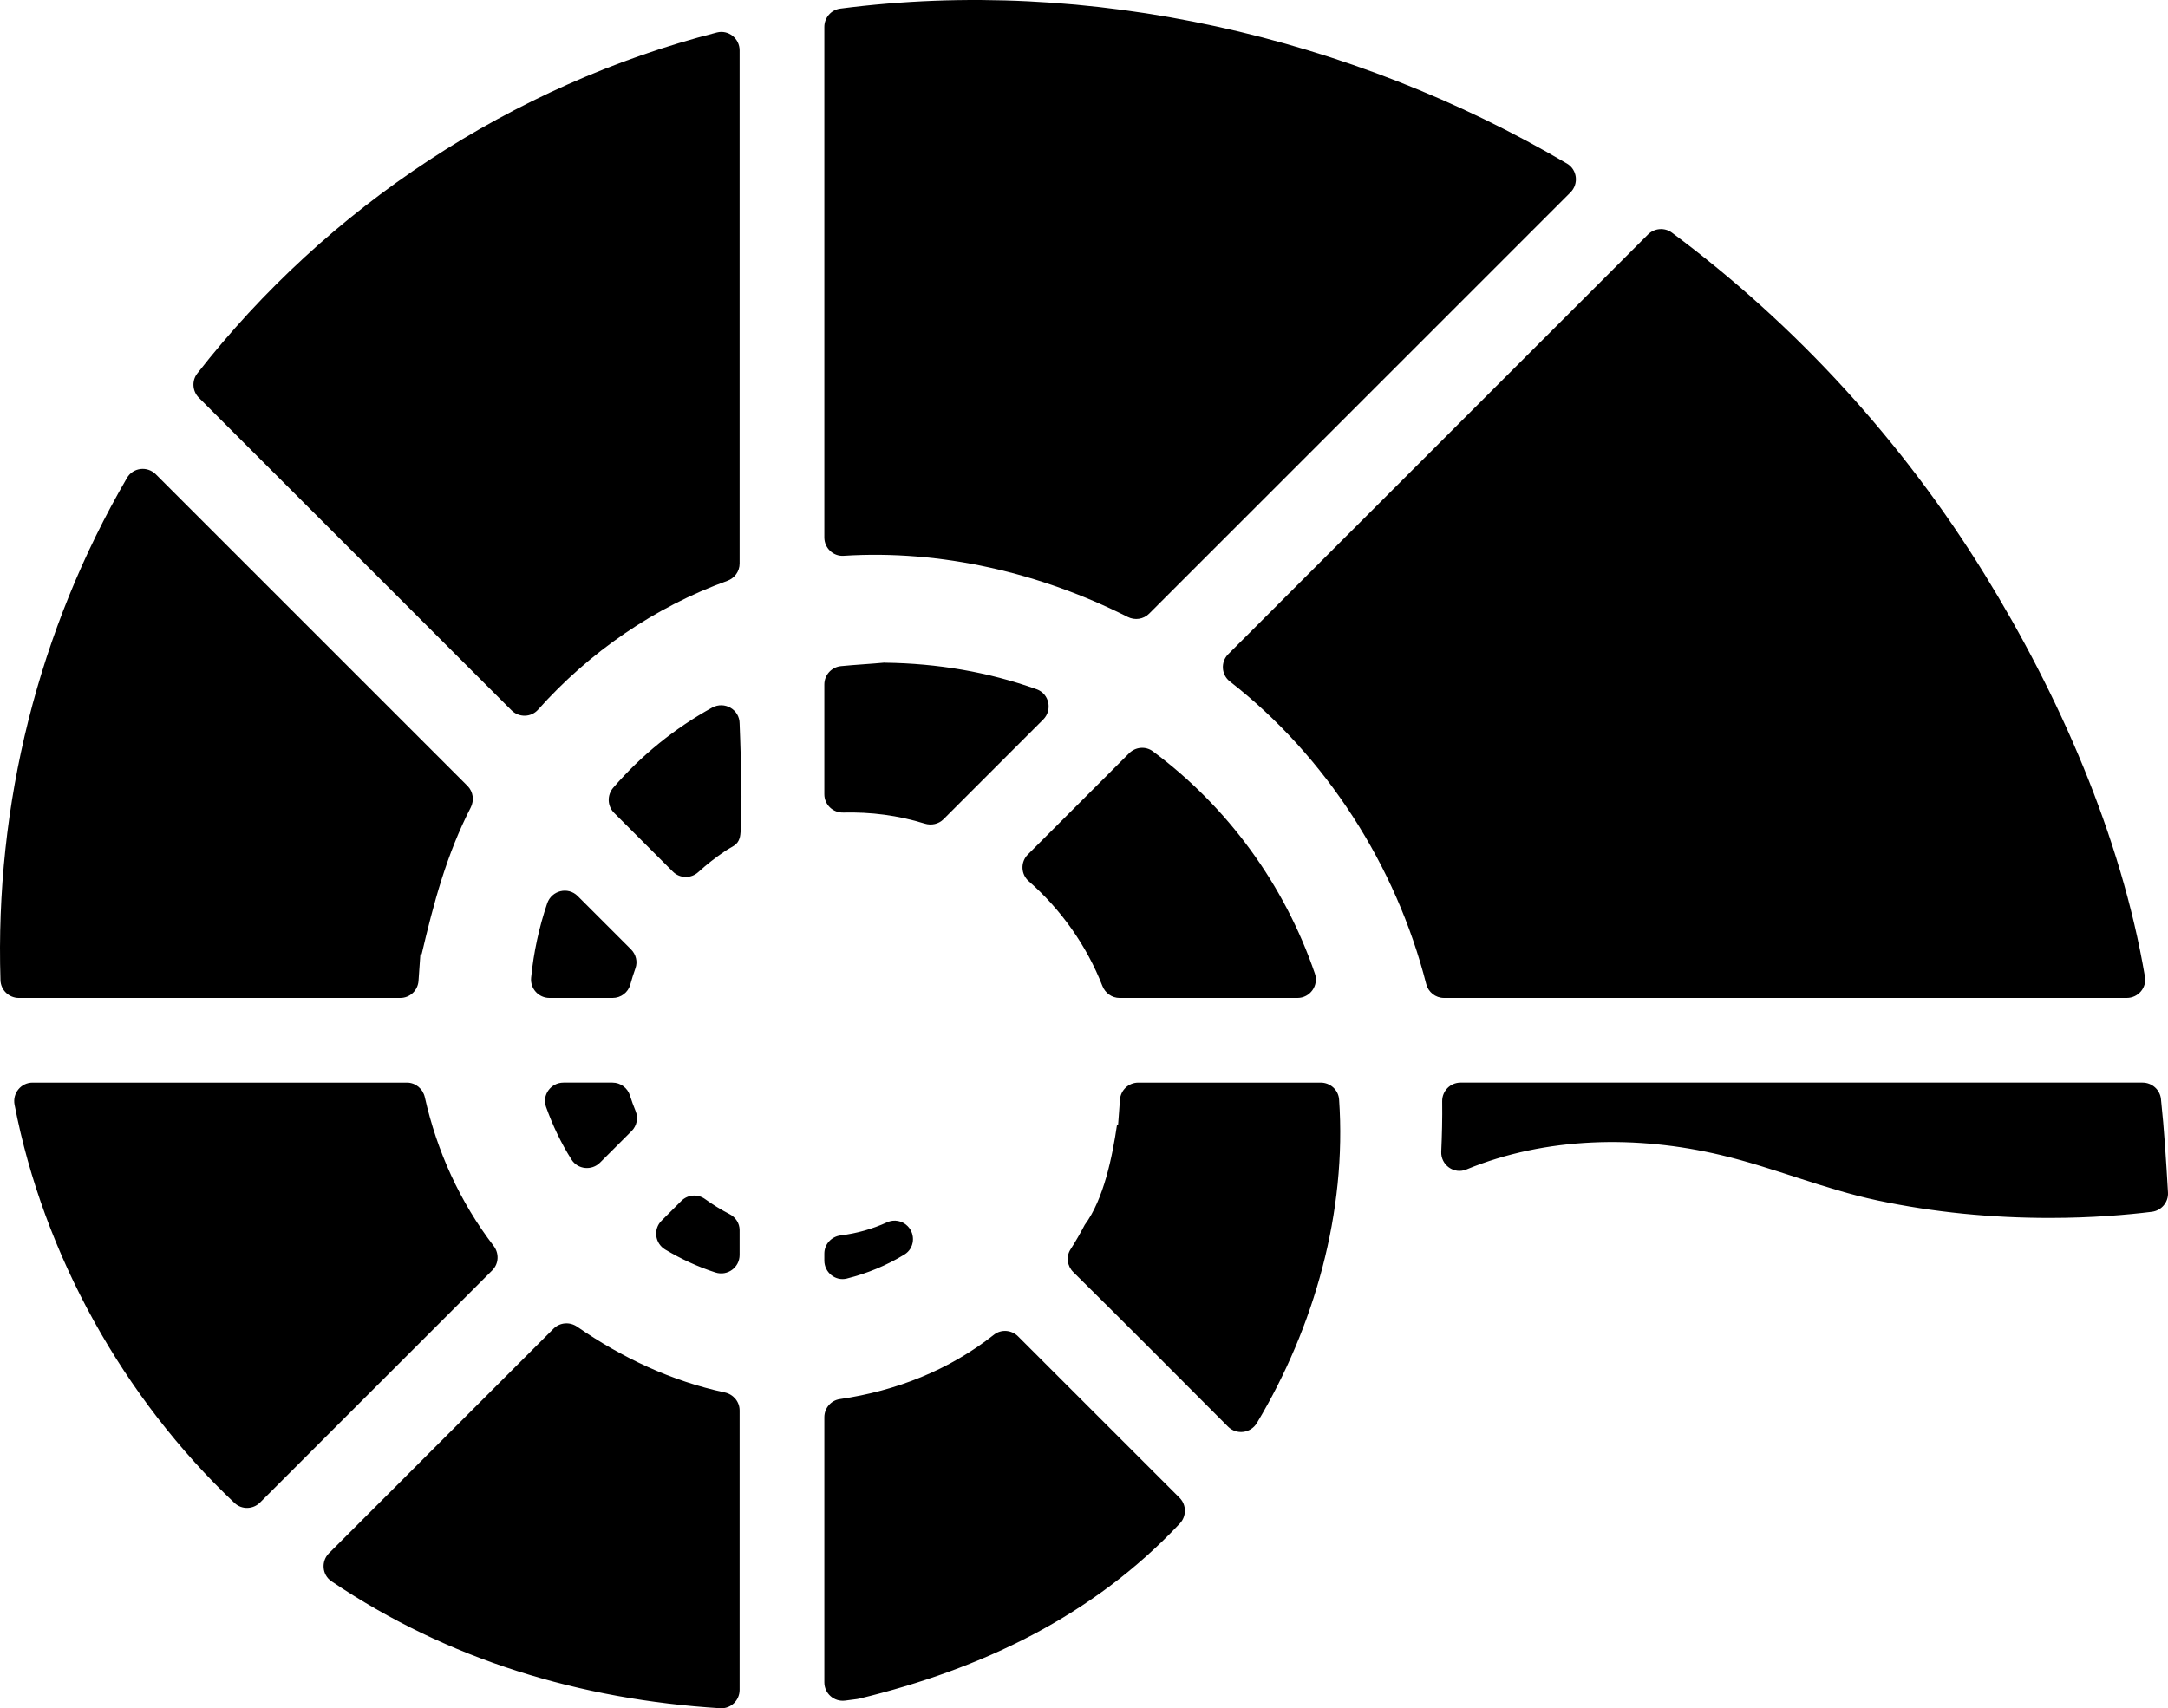 <?xml version="1.0" encoding="UTF-8" standalone="no"?>
<!-- Created with Inkscape (http://www.inkscape.org/) -->

<svg
   xmlns:dc="http://purl.org/dc/elements/1.1/"
   xmlns:cc="http://creativecommons.org/ns#"
   xmlns:rdf="http://www.w3.org/1999/02/22-rdf-syntax-ns#"
   xmlns:svg="http://www.w3.org/2000/svg"
   xmlns="http://www.w3.org/2000/svg"
   xmlns:sodipodi="http://sodipodi.sourceforge.net/DTD/sodipodi-0.dtd"
   xmlns:inkscape="http://www.inkscape.org/namespaces/inkscape"
   version="1.1"
   width="551.468"
   height="434.63"
   id="svg3006"
   sodipodi:docname="logo.svg"
   inkscape:version="0.92.2 (5c3e80d, 2017-08-06)"
   inkscape:export-filename="C:\workspcace\xconch\documents\images\logo.png"
   inkscape:export-xdpi="96"
   inkscape:export-ydpi="96">
  <sodipodi:namedview
     pagecolor="#ffffff"
     bordercolor="#666666"
     borderopacity="1"
     objecttolerance="10"
     gridtolerance="10"
     guidetolerance="10"
     inkscape:pageopacity="0"
     inkscape:pageshadow="2"
     inkscape:window-width="1920"
     inkscape:window-height="1017"
     id="namedview828"
     showgrid="false"
     inkscape:zoom="0.85589713"
     inkscape:cx="106.74893"
     inkscape:cy="241.88073"
     inkscape:window-x="-8"
     inkscape:window-y="-8"
     inkscape:window-maximized="1"
     inkscape:current-layer="svg3006"
     fit-margin-top="0"
     fit-margin-left="0"
     fit-margin-right="0"
     fit-margin-bottom="0" />
  <defs
     id="defs3008" />
  <g
     transform="rotate(90,480.721,250.436)"
     id="layer1"
     style="fill:#000000"
     inkscape:export-xdpi="96"
     inkscape:export-ydpi="96">
    <path
       d="m 547.265,605.599 c -11.19,8.565 -24.067,14.415 -37.804,17.494 -2.164,0.484 -3.728,2.351 -3.728,4.567 v 95.209 c 0,2.958 2.711,5.145 5.617,4.582 38.205,-7.38 74.677,-27.728 101.34,-55.961 1.725,-1.827 1.643,-4.71 -0.131,-6.483 l -59.07,-59.067 c -1.684,-1.684 -4.335,-1.789 -6.225,-0.341 z m -63.082,23.745 c 0,-2.456 -1.905,-4.485 -4.357,-4.646 -2.254,-0.15 -4.504,-0.307 -6.758,-0.476 l 0.012,-0.319 c -12.986,-3.049 -25.455,-6.356 -37.32,-12.473 -1.834,-0.945 -4.061,-0.652 -5.52,0.806 l -79.286,79.29 c -2.152,2.154 -1.729,5.786 0.9,7.317 38.745,22.553 83.138,33.606 127.834,32.193 2.513,-0.082 4.496,-2.174 4.496,-4.688 v -97.005 z m 100.376,-82.537 c -2.917,13.594 -8.82,26.104 -16.721,37.53 -1.301,1.879 -1.117,4.402 0.495,6.019 l 57.12,57.116 c 2.059,2.059 5.516,1.781 7.147,-0.63 20.047,-29.692 30.09,-63.375 32.306,-98.888 0.169,-2.678 -1.995,-4.931 -4.676,-4.931 h -71.089 c -2.239,0 -4.114,1.597 -4.582,3.784 z M 271.903,332.569 c -32.28,54.833 -47.666,121.575 -39.424,184.852 0.3,2.321 2.306,4.05 4.65,4.05 h 129.9 c 2.67,0 4.834,-2.231 4.665,-4.894 -1.59,-24.799 4.354,-50.115 15.559,-72.281 0.915,-1.815 0.596,-4.001 -0.84,-5.438 L 279.226,331.673 c -2.149,-2.149 -5.779,-1.725 -7.324,0.896 z m 390.562,180.067 c -7.53,-31.14 -21.019,-59.483 -44.554,-81.578 -1.86,-1.744 -4.751,-1.74 -6.555,0.064 l -41.078,41.081 c -1.65,1.65 -1.86,4.29 -0.412,6.124 9.023,11.422 14.299,24.892 16.391,39.221 0.33,2.269 2.317,3.922 4.609,3.922 h 67.455 c 2.82,0 4.995,-2.475 4.635,-5.272 l -0.39,-3.011 c -0.024,-0.184 -0.056,-0.367 -0.101,-0.551 z M 541.914,455.235 c 2.179,1.14 4.26,2.344 6.27,3.63 1.823,1.166 4.219,0.833 5.741,-0.709 13.027,-13.196 26.201,-26.258 39.33,-39.364 2.164,-2.16 1.699,-5.779 -0.926,-7.35 -24.405,-14.617 -53.782,-22.898 -82.324,-20.906 -2.419,0.172 -4.271,2.243 -4.271,4.669 v 46.421 c 0,2.482 1.939,4.508 4.418,4.657 2.104,0.128 4.207,0.33 6.3,0.469 l -0.009,0.27 c 7.987,1.163 18.982,3.375 25.47,8.213 3.296,1.725 -0.589,-0.439 0,0 z m -131.07,139.058 c -14.674,-13.08 -26.085,-29.621 -32.775,-48.131 -0.675,-1.867 -2.415,-3.139 -4.399,-3.139 H 243.099 c -3.026,0 -5.295,2.846 -4.545,5.779 13.331,52.054 44.381,99.146 86.752,132.176 1.856,1.448 4.511,1.256 6.173,-0.406 l 79.526,-79.529 c 1.886,-1.883 1.83,-4.976 -0.161,-6.75 z m 67.132,-197.595 c -22.485,7.699 -42.352,22.084 -56.542,41.212 -1.365,1.837 -1.125,4.418 0.495,6.037 l 25.762,25.762 c 1.909,1.909 5.018,1.8 6.799,-0.229 7.226,-8.254 16.47,-14.76 26.614,-18.724 1.834,-0.716 3.079,-2.422 3.079,-4.388 v -45.236 c 0,-3.21 -3.169,-5.475 -6.206,-4.436 z m -64.631,69.094 c -2.408,-2.408 -6.548,-1.534 -7.695,1.673 -4.421,12.356 -6.581,25.312 -6.754,38.486 h -0.045 c 0.36,3.776 0.54,7.537 0.915,11.299 0.236,2.396 2.254,4.223 4.661,4.223 h 27.934 c 2.621,0 4.714,-2.16 4.654,-4.781 -0.165,-7.069 0.701,-13.943 2.816,-20.753 0.525,-1.691 0.128,-3.529 -1.121,-4.781 z m 67.444,105.041 c -1.391,-0.383 -2.783,-0.821 -4.17,-1.316 -1.669,-0.596 -3.533,-0.128 -4.785,1.125 l -13.568,13.568 c -2.471,2.475 -1.436,6.638 1.875,7.763 6.101,2.074 12.473,3.45 18.9,4.084 2.752,0.27 5.141,-1.901 5.141,-4.669 v -16.073 c 0,-2.089 -1.38,-3.926 -3.394,-4.481 z m 32.182,-1.357 c -1.282,0.529 -2.595,1.012 -3.919,1.425 -1.969,0.611 -3.319,2.4 -3.319,4.459 v 12.469 c 0,3.199 3.154,5.513 6.165,4.436 4.695,-1.676 9.21,-3.825 13.425,-6.491 2.516,-1.59 2.861,-5.141 0.757,-7.245 l -8.04,-8.04 c -1.335,-1.331 -3.33,-1.729 -5.07,-1.012 z m 26.227,-23.906 c -1.129,2.183 -2.422,4.279 -3.859,6.27 -1.335,1.849 -1.129,4.391 0.487,6.008 l 5.036,5.036 c 2.164,2.167 5.782,1.691 7.346,-0.941 2.393,-4.02 4.414,-8.344 5.839,-12.795 0.968,-3.026 -1.282,-6.124 -4.459,-6.124 h -6.338 c -1.729,0 -3.259,1.012 -4.054,2.546 z m 16.384,-29.805 c -1.294,-5.171 -3.337,-10.136 -6.124,-14.685 -1.552,-2.535 -5.119,-2.876 -7.23,-0.784 v 0 c -1.376,1.365 -1.774,3.442 -0.968,5.205 1.706,3.728 2.831,7.706 3.345,11.824 0.292,2.359 2.25,4.147 4.628,4.147 h 1.785 c 2.996,0 5.291,-2.797 4.564,-5.707 z m -103.53,44.235 c 1.778,-1.781 1.804,-4.624 0.109,-6.48 -1.935,-2.119 -3.709,-4.384 -5.31,-6.765 -1.339,-1.984 -1.448,-3.127 -3.319,-3.731 -3.334,-1.073 -29.145,0 -29.145,0 -3.589,0 -5.794,3.855 -4.061,7.001 5.228,9.488 12.161,18.045 20.355,25.129 1.871,1.62 4.665,1.552 6.416,-0.199 l 14.955,-14.955 z m 32.13,-369.825 c 0,-2.869 -2.565,-5.1 -5.396,-4.62 -35.955,6.094 -71.76,21.896 -102.465,40.837 -33.544,20.696 -63.326,47.828 -86.839,79.485 -1.38,1.856 -1.17,4.459 0.469,6.094 l 106.759,106.759 c 1.976,1.976 5.242,1.796 6.96,-0.409 19.087,-24.506 46.924,-42.274 76.957,-49.939 2.081,-0.532 3.555,-2.37 3.555,-4.519 z m 51.517,63.458 c -2.884,13.579 -8.34,26.317 -11.539,39.784 -5.055,21.289 -4.702,44.419 3.679,64.774 1.286,3.124 -1.177,6.514 -4.549,6.36 -4.069,-0.184 -8.471,-0.296 -12.799,-0.236 -2.614,0.037 -4.759,-2.051 -4.759,-4.669 V 186.15 c 0,-2.381 1.789,-4.41 4.155,-4.665 7.92,-0.848 15.844,-1.324 23.794,-1.789 2.467,-0.146 4.612,1.654 4.916,4.106 0.757,6.101 1.56,15.127 1.56,26.003 0,14.711 -1.406,29.434 -4.459,43.826"
       id="path36"
       style="fill:#000000;fill-opacity:1;fill-rule:nonzero;stroke:none"
       inkscape:connector-curvature="0" />
  </g>
</svg>
